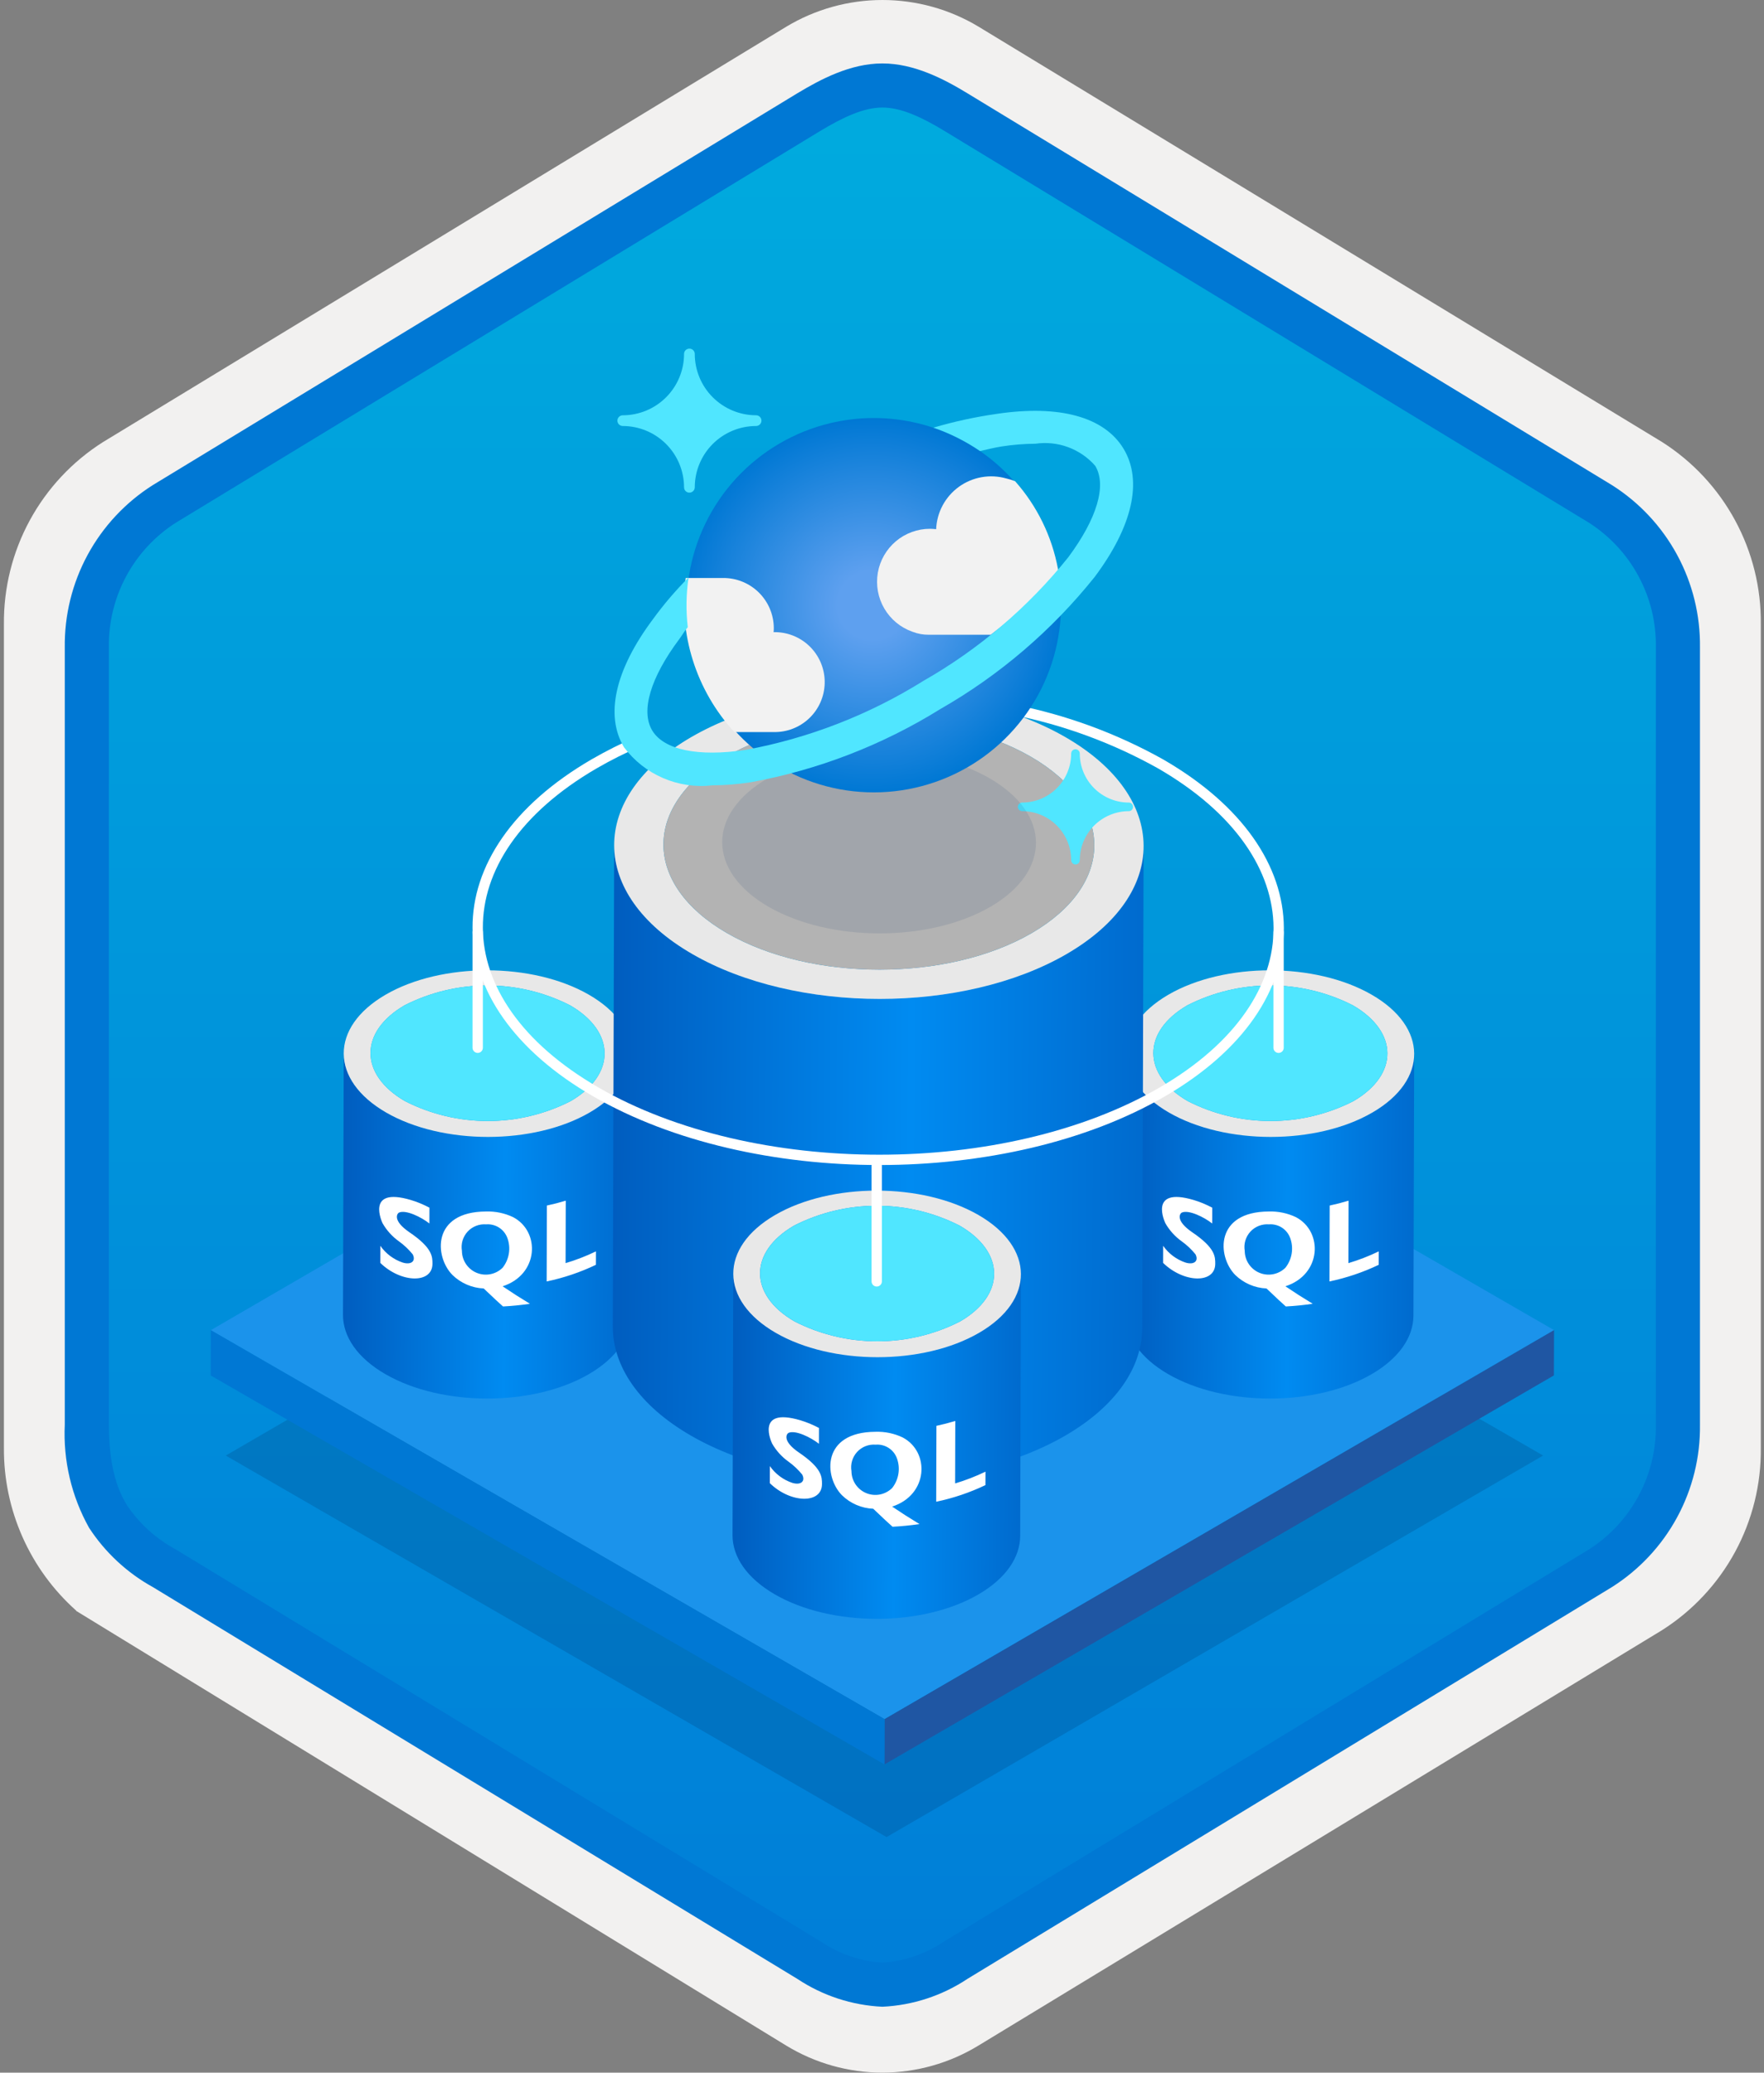 <svg width="160" height="188" viewBox="0 0 160 188" fill="none" xmlns="http://www.w3.org/2000/svg">
<rect x="0" y="0" width="160" height="188" fill="#808080" stroke="none"/>
<g clip-path="url(#clip0_370_3007)">
<path d="M80.034 188C83.115 187.994 86.135 187.141 88.764 185.534L150.739 147.874C153.52 146.11 155.805 143.665 157.375 140.771C158.945 137.876 159.749 134.628 159.711 131.336V56.621C159.748 53.328 158.942 50.081 157.372 47.187C155.802 44.293 153.519 41.848 150.739 40.083L88.764 2.423C86.131 0.838 83.115 0 80.041 0C76.968 0 73.952 0.838 71.318 2.423L9.343 40.098C6.56 41.86 4.274 44.305 2.701 47.199C1.128 50.093 0.321 53.342 0.356 56.636V131.336C0.337 134.119 0.912 136.874 2.042 139.418C3.171 141.962 4.83 144.236 6.907 146.089V146.115L71.318 185.549C73.944 187.149 76.959 187.996 80.034 188V188ZM80.681 6.952C82.633 6.952 85.111 8.165 86.82 9.209L147.577 46.403C151.329 48.688 153.445 55.284 153.445 60.035L152.813 131.336C152.813 136.087 149.614 140.355 145.861 142.64L85.466 179.021C82.031 181.109 79.241 181.109 75.806 179.021L14.598 142.549C10.846 140.265 7.828 136.072 7.828 131.336V57.688C7.86 55.323 8.469 53.001 9.602 50.925C10.735 48.848 12.357 47.079 14.328 45.771L74.904 9.209C76.613 8.165 78.73 6.952 80.681 6.952Z" fill="#F2F1F0"/>
<path fill-rule="evenodd" clip-rule="evenodd" d="M87.932 10.533C85.561 9.059 82.826 8.278 80.034 8.278C77.243 8.278 74.507 9.059 72.136 10.533L16.001 44.864C13.475 46.476 11.403 48.706 9.981 51.344C8.559 53.981 7.834 56.938 7.876 59.934V128.038C7.836 131.033 8.561 133.99 9.983 136.627C11.405 139.264 13.476 141.495 16.001 143.108L72.136 177.439C74.507 178.912 77.242 179.694 80.034 179.694C82.826 179.694 85.561 178.912 87.932 177.439L144.066 143.108C146.591 141.495 148.663 139.264 150.085 136.627C151.507 133.99 152.232 131.033 152.192 128.038V59.934C152.231 56.939 151.504 53.983 150.083 51.346C148.661 48.709 146.59 46.478 144.066 44.864L87.932 10.533Z" fill="url(#paint0_linear_370_3007)"/>
<path fill-rule="evenodd" clip-rule="evenodd" d="M80.034 9.754C81.717 9.754 83.6 10.62 85.667 11.878L144.132 47.42C146.024 48.634 147.573 50.311 148.634 52.292C149.695 54.273 150.231 56.492 150.192 58.739V129.218C150.231 131.464 149.695 133.684 148.634 135.664C147.573 137.645 146.024 139.322 144.132 140.536L85.668 176.078L85.667 176.079C83.996 177.218 82.052 177.889 80.034 178.022C78.017 177.889 76.072 177.218 74.401 176.079L74.4 176.078L15.938 140.538L15.936 140.537C14.148 139.573 12.623 138.186 11.494 136.497C10.517 134.894 9.876 132.679 9.876 129.218V58.739C9.837 56.492 10.374 54.273 11.434 52.292C12.495 50.311 14.044 48.634 15.935 47.421L74.392 11.883L74.396 11.881C76.48 10.628 78.34 9.754 80.034 9.754ZM87.746 8.461L146.21 44.003C148.689 45.573 150.724 47.751 152.121 50.331C153.518 52.911 154.231 55.806 154.192 58.739V129.218C154.231 132.151 153.518 135.046 152.121 137.626C150.724 140.205 148.689 142.384 146.21 143.955L87.746 179.496C85.451 181.021 82.786 181.894 80.034 182.022C77.282 181.894 74.617 181.021 72.322 179.496H72.322L13.858 143.954L13.855 143.953C11.52 142.66 9.537 140.814 8.079 138.579C6.484 135.725 5.721 132.482 5.876 129.218V58.739C5.837 55.805 6.55 52.911 7.947 50.331C9.345 47.751 11.38 45.572 13.858 44.002L72.322 8.461L72.331 8.456C74.421 7.198 77.129 5.754 80.034 5.754C82.92 5.754 85.637 7.177 87.746 8.461V8.461Z" fill="#0078D4"/>
<path opacity="0.2" d="M139.966 132.026L80.416 166.633L20.477 132.027L80.027 97.42L139.966 132.026Z" fill="#003067"/>
<path d="M140.957 120.649L80.234 155.937L19.123 120.654L79.845 85.366L140.957 120.649Z" fill="#1B93EB"/>
<path d="M140.957 120.649L140.945 124.755L80.223 160.043L80.234 155.937L140.957 120.649Z" fill="#1F56A3"/>
<path d="M80.234 155.937L80.223 160.043L19.111 124.76L19.123 120.654L80.234 155.937Z" fill="#0078D4"/>
<path d="M128.27 95.606L128.203 119.338C128.197 121.259 126.935 123.177 124.413 124.643C119.333 127.595 111.073 127.595 105.963 124.645C103.392 123.16 102.108 121.212 102.113 119.266L102.181 95.534C102.175 97.48 103.459 99.429 106.03 100.913C111.14 103.863 119.4 103.863 124.48 100.911C127.002 99.445 128.264 97.527 128.27 95.606Z" fill="url(#paint1_linear_370_3007)"/>
<path d="M124.42 90.226C119.31 87.276 111.05 87.276 105.973 90.226C100.893 93.178 100.92 97.963 106.03 100.913C111.14 103.863 119.4 103.863 124.48 100.911C129.556 97.961 129.53 93.176 124.42 90.226ZM122.756 99.881C120.431 101.065 117.859 101.682 115.25 101.683C112.64 101.683 110.068 101.066 107.743 99.882C103.585 97.482 103.563 93.588 107.697 91.186C110.021 90.003 112.593 89.386 115.202 89.386C117.811 89.386 120.382 90.003 122.707 91.186C126.865 93.587 126.887 97.48 122.756 99.881H122.756Z" fill="#E8E8E8"/>
<path d="M122.707 91.186C126.865 93.587 126.887 97.48 122.756 99.881C120.431 101.065 117.859 101.682 115.25 101.683C112.641 101.683 110.068 101.066 107.743 99.882C103.585 97.482 103.563 93.588 107.697 91.186C110.022 90.003 112.593 89.386 115.202 89.386C117.811 89.386 120.382 90.002 122.707 91.186V91.186Z" fill="#50E6FF"/>
<path d="M115.081 109.889C110.16 109.908 110.404 113.985 112.037 115.644C112.8 116.388 113.81 116.825 114.874 116.87C116.032 117.968 116.032 117.968 116.626 118.503C117.448 118.46 118.264 118.378 119.067 118.259C117.922 117.554 117.683 117.408 116.589 116.673C119.879 115.616 120.029 111.713 117.548 110.405C116.779 110.037 115.933 109.861 115.081 109.889L115.081 109.889ZM122.319 108.908C121.761 109.077 121.19 109.224 120.606 109.349L120.587 116.234C122.13 115.911 123.63 115.405 125.053 114.726L125.057 113.507C124.168 113.935 123.248 114.292 122.303 114.573L122.319 108.908V108.908ZM115.094 111.056C115.508 111.023 115.923 111.127 116.273 111.352C116.622 111.578 116.888 111.913 117.028 112.305C117.189 112.752 117.234 113.233 117.158 113.702C117.082 114.171 116.888 114.614 116.594 114.987C116.291 115.288 115.906 115.493 115.487 115.575C115.068 115.658 114.634 115.615 114.239 115.452C113.844 115.288 113.507 115.012 113.269 114.657C113.031 114.303 112.903 113.885 112.901 113.458C112.848 113.149 112.866 112.832 112.954 112.531C113.043 112.23 113.198 111.953 113.41 111.721C113.621 111.49 113.883 111.309 114.175 111.194C114.467 111.079 114.781 111.032 115.094 111.056V111.056ZM108.255 108.842C104.104 107.621 105.687 110.924 105.705 110.958C106.076 111.606 106.582 112.165 107.19 112.598C107.656 112.933 108.075 113.329 108.436 113.775C108.75 114.387 108.3 114.757 107.528 114.521C106.708 114.244 105.998 113.712 105.502 113.003L105.498 114.553C107.397 116.398 110.226 116.443 110.227 114.629C110.228 113.99 110.229 113.194 108.161 111.789C106.549 110.693 107.037 110.059 107.193 109.988C107.811 109.707 109.216 110.395 109.95 110.977L109.954 109.544C109.413 109.254 108.844 109.018 108.255 108.842" fill="white"/>
<path d="M57.267 95.606L57.2 119.338C57.194 121.259 55.932 123.177 53.41 124.643C48.33 127.595 40.07 127.595 34.96 124.645C32.389 123.16 31.105 121.212 31.111 119.266L31.178 95.534C31.172 97.48 32.457 99.429 35.028 100.913C40.138 103.863 48.397 103.863 53.477 100.911C55.999 99.445 57.262 97.527 57.267 95.606Z" fill="url(#paint2_linear_370_3007)"/>
<path d="M53.417 90.226C48.307 87.276 40.047 87.276 34.971 90.226C29.891 93.178 29.918 97.963 35.028 100.913C40.138 103.863 48.397 103.863 53.477 100.911C58.554 97.961 58.527 93.176 53.417 90.226ZM51.754 99.881C49.428 101.065 46.856 101.682 44.247 101.683C41.638 101.683 39.066 101.066 36.74 99.882C32.582 97.482 32.56 93.588 36.694 91.186C39.019 90.003 41.591 89.386 44.199 89.386C46.808 89.386 49.38 90.003 51.705 91.186C55.863 93.587 55.885 97.48 51.754 99.881Z" fill="#E8E8E8"/>
<path d="M51.705 91.186C55.863 93.587 55.885 97.48 51.754 99.881C49.428 101.065 46.856 101.682 44.247 101.683C41.638 101.683 39.066 101.066 36.74 99.882C32.582 97.482 32.56 93.588 36.694 91.186C39.019 90.003 41.591 89.386 44.199 89.386C46.808 89.386 49.38 90.002 51.705 91.186V91.186Z" fill="#50E6FF"/>
<path d="M44.079 109.889C39.158 109.908 39.401 113.985 41.035 115.644C41.797 116.388 42.807 116.825 43.872 116.87C45.03 117.968 45.03 117.968 45.624 118.503C46.445 118.46 47.262 118.378 48.065 118.259C46.919 117.554 46.681 117.408 45.587 116.673C48.876 115.616 49.026 111.713 46.546 110.405C45.777 110.037 44.931 109.861 44.079 109.889V109.889ZM51.316 108.908C50.758 109.077 50.188 109.224 49.604 109.349L49.584 116.234C51.128 115.911 52.627 115.405 54.05 114.726L54.054 113.507C53.166 113.935 52.245 114.292 51.3 114.573L51.316 108.908L51.316 108.908ZM44.091 111.056C44.506 111.023 44.92 111.127 45.27 111.352C45.62 111.578 45.885 111.913 46.025 112.305C46.187 112.752 46.231 113.233 46.155 113.702C46.079 114.171 45.885 114.614 45.592 114.987C45.288 115.288 44.903 115.493 44.484 115.575C44.065 115.658 43.631 115.615 43.236 115.452C42.842 115.288 42.504 115.012 42.266 114.657C42.028 114.303 41.9 113.885 41.898 113.458C41.846 113.149 41.864 112.832 41.952 112.531C42.04 112.23 42.196 111.953 42.407 111.721C42.619 111.49 42.88 111.309 43.172 111.194C43.464 111.079 43.778 111.032 44.091 111.056V111.056ZM37.252 108.842C33.102 107.621 34.684 110.924 34.702 110.958C35.073 111.606 35.58 112.165 36.187 112.598C36.653 112.933 37.072 113.329 37.434 113.775C37.747 114.387 37.297 114.757 36.526 114.521C35.705 114.244 34.995 113.712 34.499 113.003L34.495 114.553C36.394 116.398 39.223 116.443 39.225 114.629C39.225 113.99 39.226 113.194 37.159 111.789C35.547 110.693 36.034 110.059 36.191 109.988C36.809 109.707 38.213 110.395 38.947 110.977L38.952 109.544C38.41 109.254 37.841 109.018 37.252 108.842" fill="white"/>
<path d="M103.728 76.767L103.605 120.449C103.595 123.986 101.271 127.517 96.629 130.214C87.278 135.648 72.075 135.648 62.669 130.218C57.937 127.486 55.573 123.899 55.583 120.317L55.707 76.635C55.697 80.217 58.06 83.804 62.793 86.536C72.198 91.966 87.402 91.966 96.752 86.532C101.395 83.834 103.718 80.303 103.728 76.767Z" fill="url(#paint3_linear_370_3007)"/>
<path d="M96.642 66.865C87.236 61.435 72.033 61.435 62.688 66.865C53.338 72.299 53.387 81.106 62.793 86.536C72.198 91.966 87.402 91.966 96.752 86.532C106.097 81.102 106.047 72.295 96.642 66.865ZM93.579 84.636C85.971 89.058 73.599 89.058 65.945 84.639C58.291 80.22 58.251 73.054 65.86 68.632C73.464 64.213 85.836 64.213 93.489 68.632C101.143 73.051 101.183 80.217 93.579 84.636Z" fill="#E8E8E8"/>
<path d="M93.489 68.632C101.143 73.051 101.183 80.217 93.579 84.636C85.97 89.058 73.599 89.058 65.945 84.639C58.291 80.22 58.251 73.054 65.86 68.632C73.464 64.213 85.836 64.213 93.489 68.632Z" fill="#B3B3B3"/>
<path d="M91.898 64.371C96.583 65.296 101.093 66.954 105.261 69.285C119.491 77.501 119.565 90.824 105.428 99.04C91.281 107.261 68.279 107.261 54.05 99.046C39.819 90.83 39.745 77.506 53.891 69.285C55.199 68.528 56.551 67.85 57.939 67.255" stroke="white" stroke-width="0.936" stroke-miterlimit="10" stroke-linecap="round"/>
<path d="M62.532 44.686C62.468 44.686 62.405 44.674 62.346 44.65C62.287 44.626 62.233 44.59 62.188 44.546C62.143 44.501 62.107 44.448 62.083 44.389C62.058 44.331 62.045 44.268 62.045 44.204V44.199C62.042 42.725 61.456 41.313 60.414 40.271C59.372 39.229 57.96 38.643 56.486 38.641C56.358 38.641 56.234 38.59 56.143 38.499C56.052 38.408 56 38.285 55.999 38.156V38.156C55.999 38.027 56.051 37.903 56.142 37.812C56.233 37.721 56.357 37.669 56.486 37.669V37.669C57.96 37.667 59.373 37.081 60.415 36.038C61.457 34.996 62.043 33.583 62.045 32.109C62.044 32.045 62.056 31.982 62.08 31.923C62.104 31.864 62.14 31.811 62.184 31.765C62.229 31.72 62.282 31.684 62.341 31.66C62.4 31.635 62.462 31.622 62.526 31.622H62.532C62.66 31.621 62.783 31.671 62.875 31.762C62.966 31.852 63.018 31.975 63.018 32.103V32.109C63.021 33.582 63.607 34.995 64.649 36.036C65.691 37.078 67.103 37.665 68.576 37.667C68.64 37.666 68.703 37.678 68.762 37.703C68.821 37.727 68.874 37.762 68.92 37.807C68.965 37.851 69.001 37.904 69.026 37.963C69.05 38.022 69.063 38.084 69.064 38.148V38.154C69.064 38.282 69.014 38.406 68.924 38.497C68.833 38.588 68.71 38.64 68.582 38.641H68.576C67.103 38.642 65.69 39.228 64.648 40.27C63.606 41.312 63.02 42.725 63.018 44.199C63.018 44.328 62.966 44.451 62.875 44.542C62.784 44.633 62.66 44.685 62.532 44.686V44.686Z" fill="#50E6FF"/>
<path d="M97.549 78.411C97.497 78.411 97.447 78.401 97.399 78.381C97.352 78.361 97.309 78.333 97.273 78.296C97.237 78.26 97.208 78.217 97.188 78.17C97.168 78.123 97.158 78.072 97.158 78.021V78.021C97.157 76.842 96.688 75.712 95.855 74.878C95.021 74.045 93.891 73.576 92.713 73.575C92.609 73.575 92.511 73.534 92.438 73.461C92.365 73.389 92.323 73.29 92.322 73.187V73.187C92.322 73.084 92.364 72.985 92.437 72.912C92.51 72.838 92.609 72.797 92.713 72.797V72.797C93.891 72.796 95.022 72.328 95.855 71.494C96.689 70.661 97.158 69.53 97.158 68.351C97.158 68.248 97.2 68.149 97.273 68.075C97.346 68.002 97.445 67.961 97.549 67.961C97.6 67.961 97.65 67.971 97.698 67.991C97.745 68.01 97.788 68.039 97.824 68.075C97.861 68.112 97.889 68.155 97.909 68.202C97.928 68.249 97.939 68.3 97.939 68.351V68.351C97.939 69.53 98.408 70.661 99.242 71.494C100.075 72.328 101.206 72.796 102.385 72.797C102.488 72.797 102.587 72.839 102.659 72.912C102.732 72.985 102.773 73.084 102.773 73.187C102.774 73.29 102.733 73.389 102.66 73.462C102.588 73.535 102.489 73.577 102.386 73.577H102.385C101.206 73.579 100.076 74.048 99.242 74.881C98.409 75.715 97.94 76.845 97.939 78.023C97.938 78.126 97.896 78.225 97.823 78.297C97.75 78.37 97.651 78.411 97.549 78.411V78.411Z" fill="#50E6FF"/>
<path opacity="0.1" d="M89.766 70.598C95.34 73.816 95.37 79.034 89.832 82.252C84.294 85.47 75.285 85.47 69.712 82.252C64.13 79.03 64.1 73.811 69.638 70.593C75.176 67.375 84.184 67.375 89.766 70.598Z" fill="#003067"/>
<path d="M95.772 50.949C96.553 54.215 96.347 57.64 95.181 60.789C94.015 63.938 91.942 66.671 89.223 68.642C86.504 70.612 83.262 71.733 79.906 71.861C76.55 71.989 73.232 71.119 70.371 69.361C67.51 67.604 65.234 65.037 63.831 61.986C62.429 58.935 61.963 55.536 62.492 52.22C63.021 48.904 64.521 45.819 66.803 43.356C69.085 40.892 72.047 39.161 75.313 38.381H75.313C79.693 37.334 84.309 38.071 88.146 40.428C91.983 42.785 94.726 46.569 95.772 50.949V50.949Z" fill="url(#paint4_radial_370_3007)"/>
<path d="M70.153 66.401C71.355 66.432 72.52 65.985 73.392 65.158C74.263 64.331 74.771 63.191 74.802 61.989C74.834 60.788 74.387 59.623 73.559 58.751C72.732 57.879 71.592 57.372 70.391 57.34C70.316 57.339 70.242 57.338 70.167 57.34C70.181 57.212 70.187 57.082 70.187 56.953C70.176 55.744 69.686 54.588 68.825 53.74C67.963 52.892 66.8 52.419 65.591 52.427H62.194C61.862 54.937 62.084 57.49 62.847 59.904C63.609 62.319 64.893 64.537 66.607 66.401H70.153Z" fill="#F2F2F2"/>
<path d="M95.983 51.738C95.986 51.696 95.979 51.654 95.963 51.616C95.416 48.656 94.071 45.901 92.073 43.648C91.814 43.543 91.547 43.46 91.274 43.399C90.547 43.192 89.782 43.152 89.038 43.283C88.293 43.414 87.588 43.712 86.975 44.155C86.363 44.598 85.859 45.174 85.501 45.84C85.143 46.506 84.942 47.245 84.911 48C84.727 47.979 84.542 47.967 84.357 47.964C83.224 47.964 82.127 48.364 81.261 49.094C80.394 49.825 79.813 50.837 79.621 51.954C79.429 53.071 79.637 54.22 80.21 55.198C80.782 56.175 81.682 56.92 82.75 57.299C83.227 57.485 83.735 57.579 84.247 57.575H89.863C92.118 55.868 94.171 53.91 95.983 51.738V51.738Z" fill="#F2F2F2"/>
<path d="M101.92 40.718C100.18 37.822 96.11 36.693 90.424 37.539C88.477 37.816 86.551 38.233 84.664 38.79C86.161 39.307 87.583 40.02 88.892 40.912C89.558 40.765 90.228 40.591 90.87 40.494C91.88 40.337 92.9 40.255 93.921 40.248C94.921 40.104 95.94 40.212 96.886 40.562C97.833 40.913 98.677 41.494 99.341 42.254V42.254C100.401 44.019 99.507 47.037 96.89 50.554C93.253 55.081 88.796 58.883 83.751 61.761C78.82 64.839 73.354 66.962 67.639 68.019C63.312 68.667 60.219 68.019 59.159 66.26C58.099 64.5 58.993 61.474 61.61 57.974C61.934 57.539 62.014 57.326 62.382 56.889C62.209 55.389 62.233 53.873 62.454 52.38C61.278 53.559 60.196 54.828 59.217 56.175C55.789 60.76 54.86 64.882 56.597 67.779C57.515 69.007 58.739 69.972 60.147 70.578C61.555 71.185 63.097 71.411 64.62 71.234C65.779 71.228 66.936 71.135 68.081 70.957C74.183 69.844 80.019 67.591 85.287 64.317C90.666 61.239 95.417 57.173 99.289 52.333C102.728 47.737 103.657 43.618 101.92 40.718Z" fill="#50E6FF"/>
<path d="M115.971 84.553V95.037" stroke="white" stroke-width="0.936" stroke-miterlimit="10" stroke-linecap="round"/>
<path d="M43.329 84.553V95.037" stroke="white" stroke-width="0.936" stroke-miterlimit="10" stroke-linecap="round"/>
<path d="M92.599 115.587L92.532 139.319C92.526 141.24 91.264 143.158 88.742 144.624C83.662 147.576 75.402 147.576 70.292 144.626C67.721 143.141 66.437 141.193 66.443 139.247L66.51 115.515C66.504 117.461 67.789 119.41 70.36 120.894C75.469 123.844 83.729 123.844 88.809 120.892C91.331 119.427 92.594 117.508 92.599 115.587Z" fill="url(#paint5_linear_370_3007)"/>
<path d="M88.749 110.207C83.639 107.257 75.379 107.257 70.303 110.208C65.223 113.16 65.25 117.944 70.36 120.894C75.469 123.844 83.729 123.844 88.809 120.892C93.886 117.942 93.859 113.158 88.749 110.207ZM87.085 119.862C84.76 121.046 82.188 121.664 79.579 121.664C76.97 121.664 74.397 121.047 72.072 119.864C67.914 117.463 67.892 113.57 72.026 111.167C74.351 109.984 76.922 109.367 79.531 109.367C82.14 109.367 84.712 109.984 87.036 111.167C91.195 113.568 91.216 117.461 87.085 119.862Z" fill="#E8E8E8"/>
<path d="M87.036 111.167C91.195 113.568 91.216 117.461 87.085 119.862C84.76 121.046 82.188 121.664 79.579 121.664C76.97 121.664 74.397 121.047 72.072 119.864C67.914 117.463 67.892 113.57 72.026 111.167C74.351 109.984 76.922 109.367 79.531 109.367C82.14 109.367 84.712 109.984 87.036 111.167V111.167Z" fill="#50E6FF"/>
<path d="M79.411 129.871C74.49 129.889 74.733 133.966 76.367 135.625C77.129 136.369 78.139 136.806 79.204 136.851C80.362 137.949 80.362 137.949 80.956 138.484C81.777 138.441 82.594 138.36 83.397 138.24C82.251 137.536 82.013 137.389 80.919 136.655C84.208 135.597 84.358 131.694 81.877 130.386C81.109 130.019 80.263 129.842 79.411 129.871H79.411ZM86.648 128.89C86.09 129.058 85.519 129.205 84.936 129.331L84.916 136.215C86.46 135.893 87.959 135.386 89.382 134.707L89.386 133.488C88.498 133.916 87.577 134.273 86.632 134.555L86.648 128.89L86.648 128.89ZM79.423 131.038C79.838 131.004 80.252 131.108 80.602 131.334C80.952 131.559 81.217 131.894 81.357 132.286C81.518 132.733 81.563 133.214 81.487 133.683C81.411 134.153 81.217 134.595 80.924 134.969C80.62 135.269 80.235 135.474 79.816 135.557C79.397 135.639 78.963 135.596 78.568 135.433C78.174 135.269 77.836 134.993 77.598 134.638C77.36 134.284 77.232 133.867 77.23 133.44C77.177 133.13 77.196 132.813 77.284 132.512C77.372 132.211 77.528 131.934 77.739 131.702C77.951 131.471 78.212 131.29 78.504 131.175C78.796 131.06 79.11 131.013 79.423 131.038V131.038ZM72.584 128.823C68.433 127.602 70.016 130.905 70.034 130.939C70.405 131.587 70.912 132.146 71.519 132.579C71.985 132.914 72.404 133.31 72.766 133.756C73.079 134.369 72.629 134.738 71.858 134.502C71.037 134.225 70.327 133.694 69.831 132.984L69.827 134.534C71.726 136.379 74.555 136.424 74.557 134.611C74.557 133.971 74.558 133.175 72.491 131.77C70.879 130.674 71.366 130.04 71.523 129.969C72.141 129.688 73.545 130.376 74.279 130.958L74.283 129.525C73.742 129.235 73.173 128.999 72.584 128.823" fill="white"/>
<path d="M79.521 105.744V116.228" stroke="white" stroke-width="0.936" stroke-miterlimit="10" stroke-linecap="round"/>
</g>
<defs>
<linearGradient id="paint0_linear_370_3007" x1="80.034" y1="8.278" x2="80.034" y2="179.694" gradientUnits="userSpaceOnUse">
<stop stop-color="#00ABDE"/>
<stop offset="1" stop-color="#007ED8"/>
</linearGradient>
<linearGradient id="paint1_linear_370_3007" x1="135.13" y1="107.956" x2="97.1" y2="107.684" gradientUnits="userSpaceOnUse">
<stop stop-color="#0057B9"/>
<stop offset="0.482" stop-color="#008BF1"/>
<stop offset="1" stop-color="#004DAE"/>
</linearGradient>
<linearGradient id="paint2_linear_370_3007" x1="64.127" y1="107.956" x2="26.098" y2="107.684" gradientUnits="userSpaceOnUse">
<stop stop-color="#0057B9"/>
<stop offset="0.482" stop-color="#008BF1"/>
<stop offset="1" stop-color="#004DAE"/>
</linearGradient>
<linearGradient id="paint3_linear_370_3007" x1="116.356" y1="99.5" x2="46.356" y2="99" gradientUnits="userSpaceOnUse">
<stop stop-color="#0057B9"/>
<stop offset="0.482" stop-color="#008BF1"/>
<stop offset="1" stop-color="#004DAE"/>
</linearGradient>
<radialGradient id="paint4_radial_370_3007" cx="0" cy="0" r="1" gradientUnits="userSpaceOnUse" gradientTransform="translate(79.128 54.895) scale(17.068 16.92)">
<stop offset="0.183" stop-color="#5EA0EF"/>
<stop offset="1" stop-color="#0078D4"/>
</radialGradient>
<linearGradient id="paint5_linear_370_3007" x1="99.459" y1="127.937" x2="61.43" y2="127.666" gradientUnits="userSpaceOnUse">
<stop stop-color="#0057B9"/>
<stop offset="0.482" stop-color="#008BF1"/>
<stop offset="1" stop-color="#004DAE"/>
</linearGradient>
<clipPath id="clip0_370_3007">
<rect width="159.356" height="188" fill="white" transform="translate(0.356)"/>
</clipPath>
</defs>
</svg>
